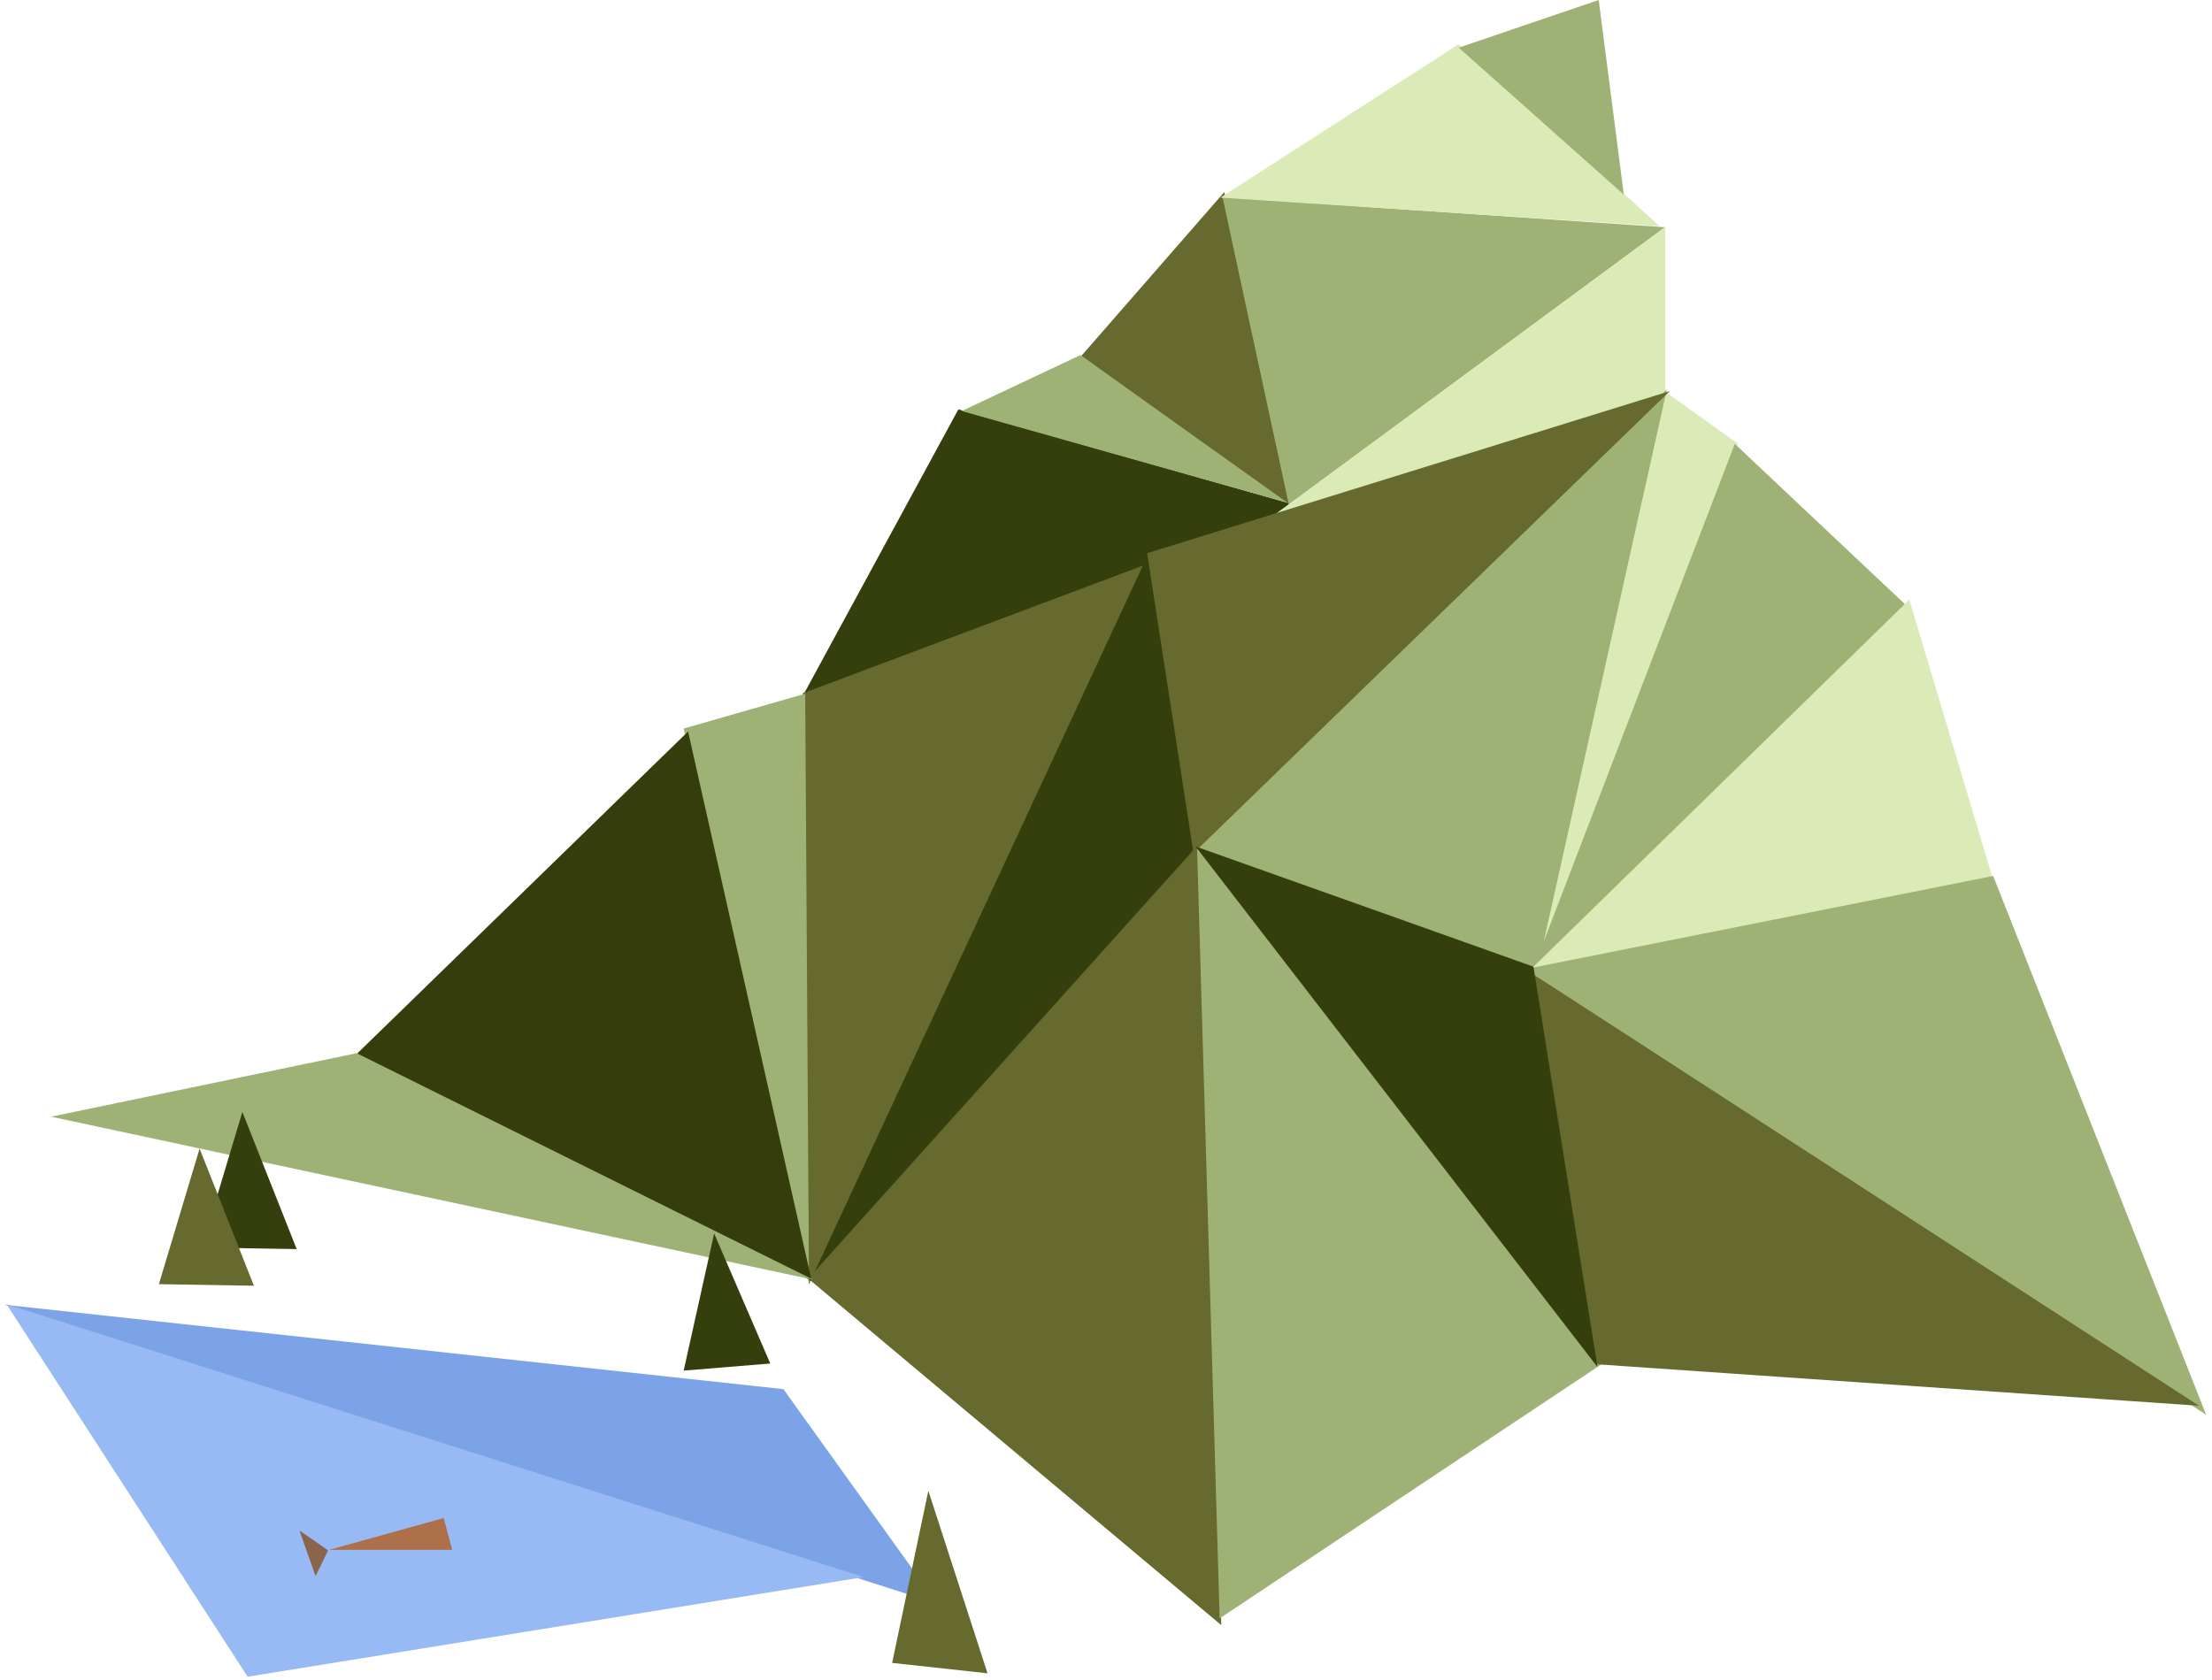 <svg width="100%" height="100%" id="svg-tetons" viewBox="0 0 362 275" version="1.1" xmlns="http://www.w3.org/2000/svg" xmlns:xlink="http://www.w3.org/1999/xlink">
    <polygon id="shard-1" stroke="none" fill="#666A2F" fill-rule="evenodd" points="196.469 136.497 199.863 265.996 132.152 209.172"></polygon>
    <polygon id="shard-2" stroke="none" fill="#9EB275" fill-rule="evenodd" points="195.895 138.652 199.598 264.891 261.988 223.362"></polygon>
    <polygon id="shard-3" stroke="none" fill="#7CA3E7" fill-rule="evenodd" points="0.707 213.551 128.207 227.367 153.398 262.48"></polygon>
    <polygon id="shard-4" stroke="none" fill="#353E0D" fill-rule="evenodd" points="195.557 138.859 187.648 88.982 132.59 208.918"></polygon>
    <polygon id="shard-5" stroke="none" fill="#666A2F" fill-rule="evenodd" points="188.023 90.447 131.379 113.43 132.344 210.26"></polygon>
    <polygon id="shard-6" stroke="none" fill="#9EB275" fill-rule="evenodd" points="131.775 113.541 111.885 119.246 132.387 209.908"></polygon>
    <polygon id="shard-7" stroke="none" fill="#353D0C" fill-rule="evenodd" points="132.832 209.631 57.635 173.236 112.605 119.729"></polygon>
    <polygon id="shard-8" stroke="none" fill="#9EB275" fill-rule="evenodd" points="58.375 172.385 8.348 182.775 133.109 209.465"></polygon>
    <polygon id="shard-9" stroke="none" fill="#353E0D" fill-rule="evenodd" points="131.66 113.375 212.824 82.891 156.84 67"></polygon>
    <polygon id="shard-10" stroke="none" fill="#9EB275" fill-rule="evenodd" points="211.254 82.442 176.797 58.125 157.387 67.275"></polygon>
    <polygon id="shard-11" stroke="none" fill="#666A2F" fill-rule="evenodd" points="176.971 58.244 211.355 82.748 200.363 31.435"></polygon>
    <polygon id="shard-12" stroke="none" fill="#9EB275" fill-rule="evenodd" points="200.061 32.25 272.479 37.195 210.93 82.628"></polygon>
    <polygon id="shard-13" stroke="none" fill="#DBEBB8" fill-rule="evenodd" points="199.727 32.344 238.658 7.266 271.627 37.029"></polygon>
    <polygon id="shard-14" stroke="none" fill="#9EB275" fill-rule="evenodd" points="238.722 7.801 261.633 0 265.745 31.86"></polygon>
    <polygon id="shard-15" stroke="none" fill="#DBEBB8" fill-rule="evenodd" points="272.535 37.143 208.847 84.045 272.535 65.356"></polygon>
    <polygon id="shard-16" stroke="none" fill="#DBEBB8" fill-rule="evenodd" points="272.48 64.072 284.424 72.636 251.172 158.926"></polygon>
    <polygon id="shard-17" stroke="none" fill="#9EB275" fill-rule="evenodd" points="272.795 63.721 251.662 158.471 195.58 138.77"></polygon>
    <polygon id="shard-18" stroke="none" fill="#666A2F" fill-rule="evenodd" points="273.26 64.018 195.32 139.641 187.729 90.541"></polygon>
    <polygon id="shard-19" stroke="none" fill="#9EB275" fill-rule="evenodd" points="283.906 72.648 311.93 99.061 250.579 159.453"></polygon>
    <polygon id="shard-20" stroke="none" fill="#DBEBB8" fill-rule="evenodd" points="250.287 158.883 312.465 98.143 326.133 143.824"></polygon>
    <polygon id="shard-21" stroke="none" fill="#9EB275" fill-rule="evenodd" points="249.625 158.619 326.189 143.373 361.047 231.572"></polygon>
    <polygon id="shard-22" stroke="none" fill="#666A2F" fill-rule="evenodd" points="251.086 159.561 261.217 223.293 359.881 230.09"></polygon>
    <polygon id="shard-23" stroke="none" fill="#353E0D" fill-rule="evenodd" points="195.654 138.543 261.433 223.751 250.955 158.209"></polygon>
    <polygon id="shard-24" stroke="none" fill="#353E0D" fill-rule="evenodd" points="39.664 182 33 204.188 48.555 204.445"></polygon>
    <polygon id="shard-25" stroke="none" fill="#666A2F" fill-rule="evenodd" points="32.664 188 26 210.188 41.555 210.445"></polygon>
    <polygon id="shard-26" stroke="none" fill="#666A2F" fill-rule="evenodd" points="151.926 244 146 272.174 161.613 273.879"></polygon>
    <polygon id="shard-27" stroke="none" fill="#353E0D" fill-rule="evenodd" points="116.87 201.891 111.885 224.336 126.057 223.174"></polygon>
    <polygon id="shard-28" stroke="none" fill="#98BAF4" fill-rule="evenodd" points="1.065 213.468 40.525 274.439 141.348 258.132"></polygon>
    <polygon id="shard-29" stroke="none" fill="#AE704A" fill-rule="evenodd" points="53.864 253.672 72.612 248.466 74.002 253.672"></polygon>
    <polygon id="shard-30" stroke="none" fill="#8B644C" fill-rule="evenodd" points="53.699 253.757 49 250.5 51.645 257.972"></polygon>
</svg>
